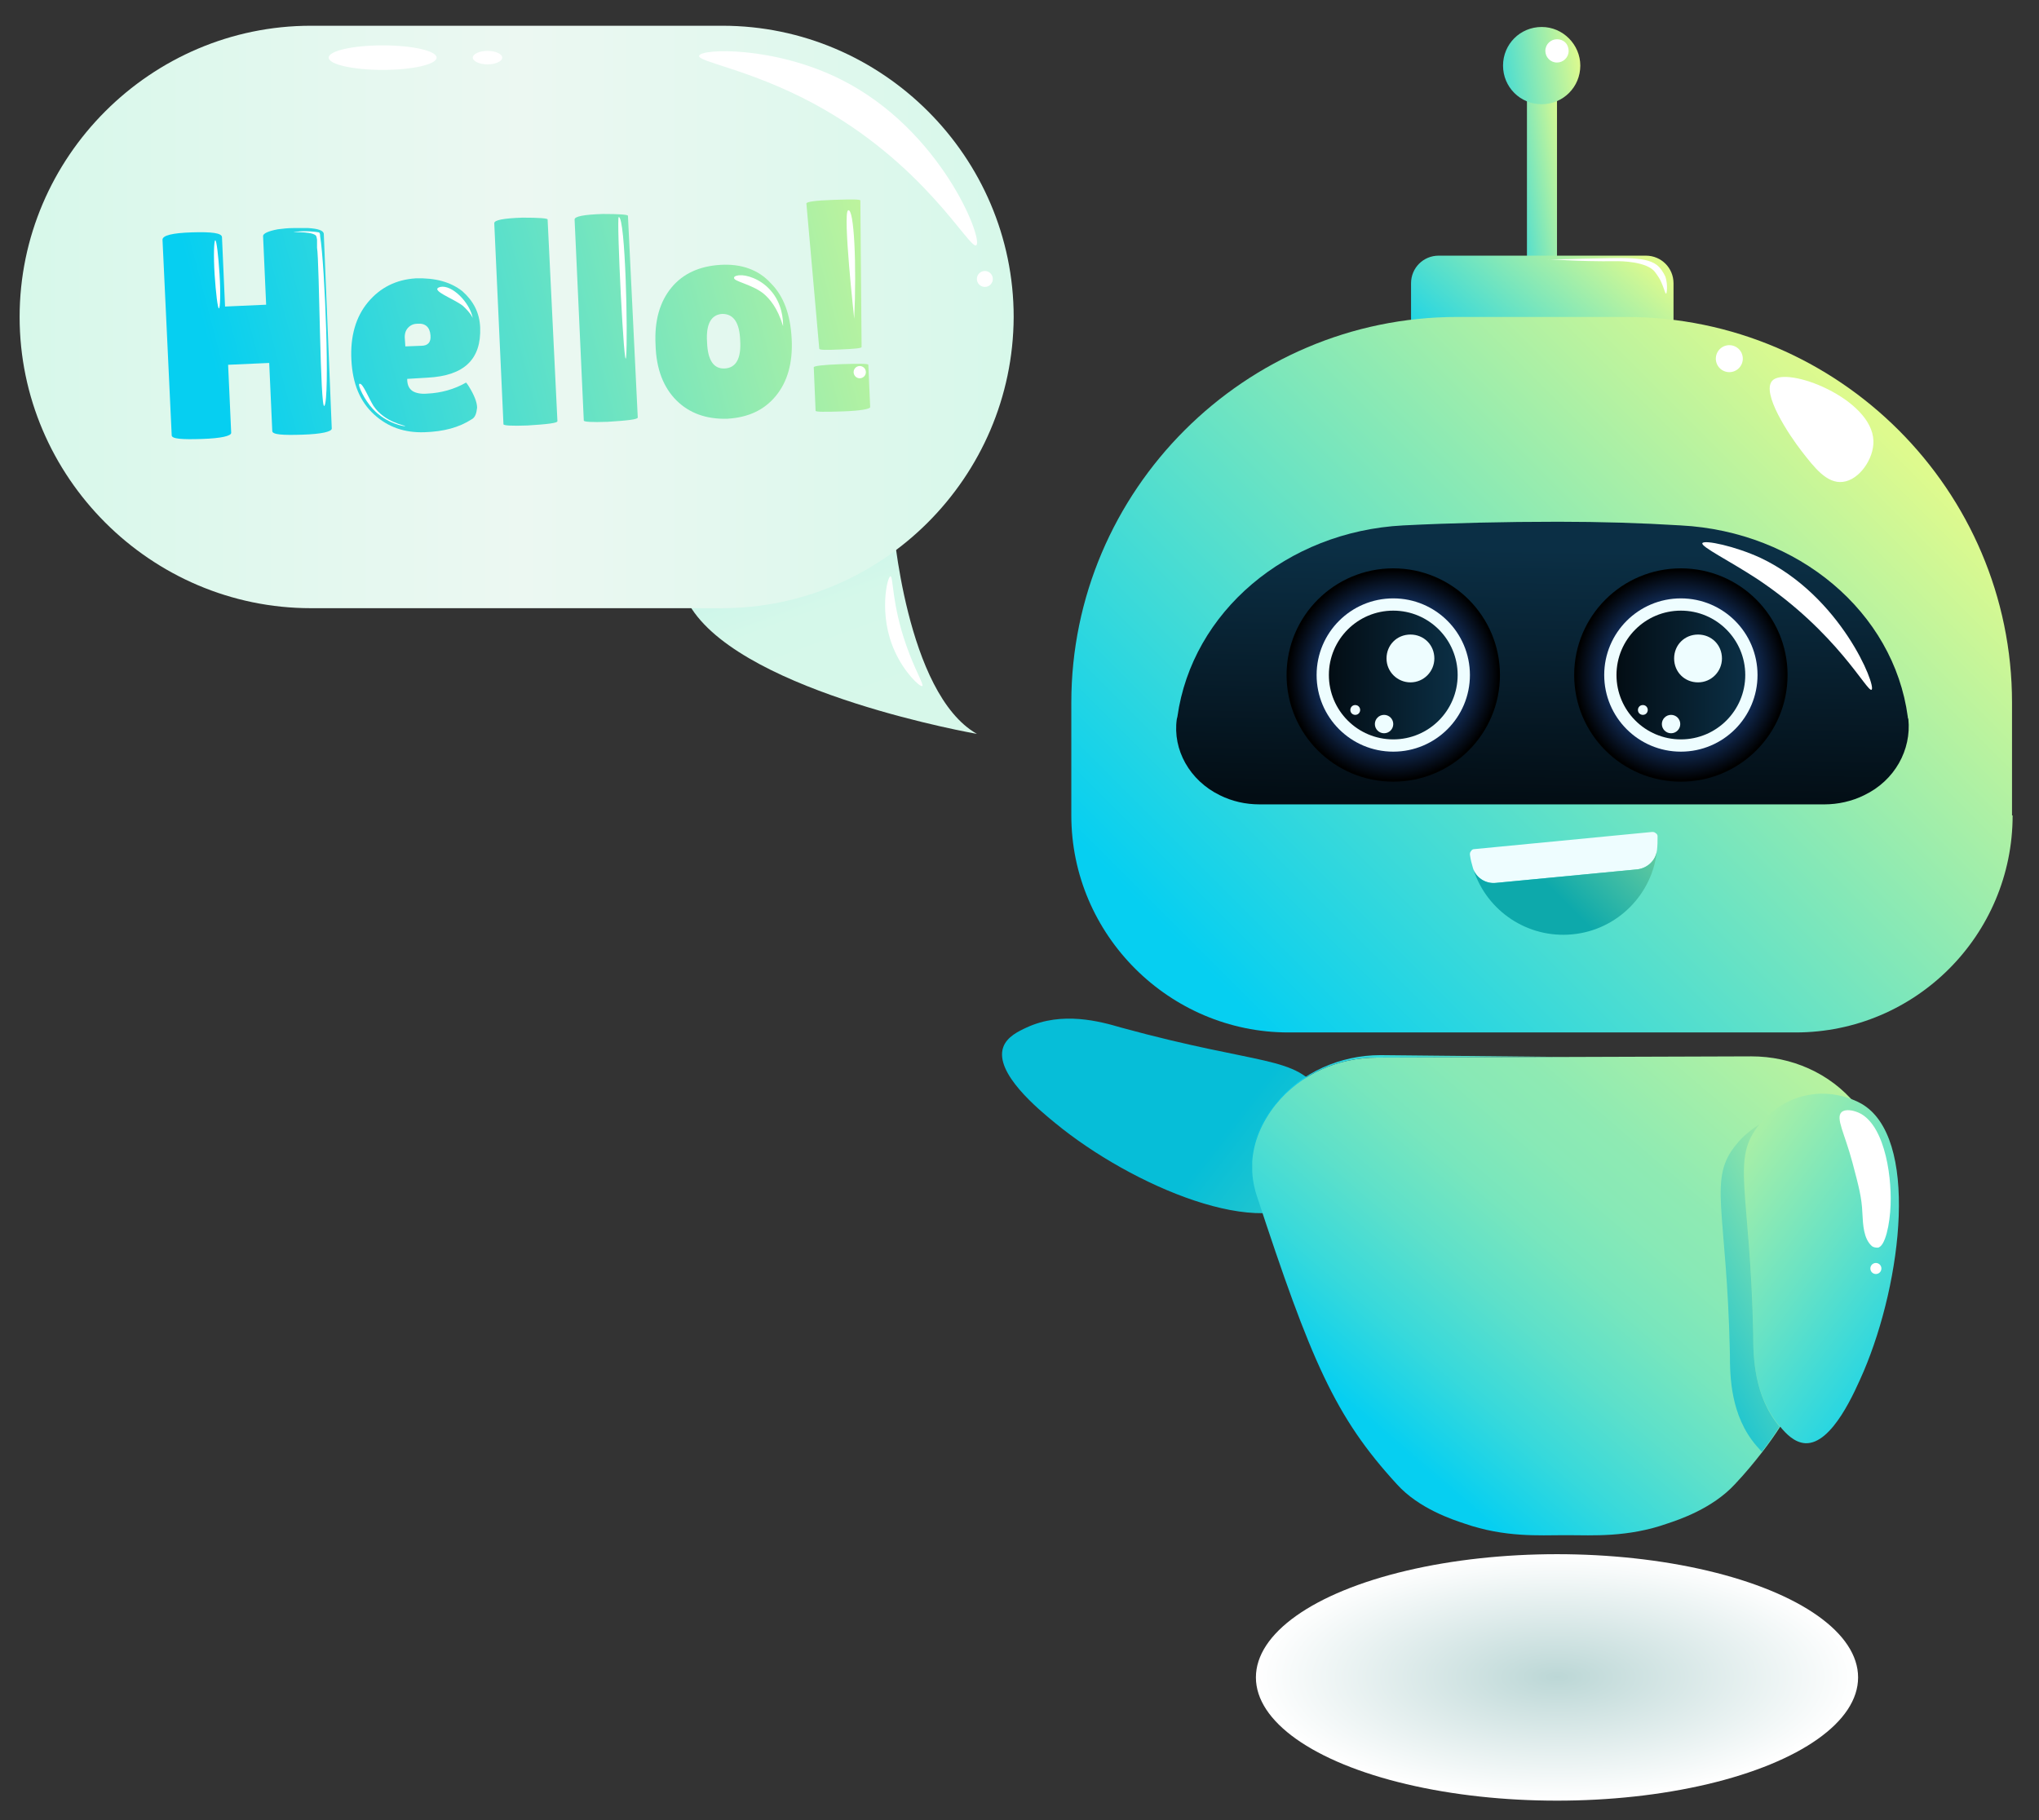 <?xml version="1.0" encoding="utf-8"?>
<!-- Generator: Adobe Illustrator 22.0.0, SVG Export Plug-In . SVG Version: 6.00 Build 0)  -->
<svg version="1.1" id="_x2014_ÎÓÈ_x5F_5" xmlns="http://www.w3.org/2000/svg" xmlns:xlink="http://www.w3.org/1999/xlink"
	 x="0px" y="0px" viewBox="0 0 332.5 296.9" style="enable-background:new 0 0 332.5 296.9;" xml:space="preserve">
<rect x="0" y="0" width="332.5" height="296.9" fill="#333333" stroke="none"/>
<style type="text/css">
	.st0{fill:url(#SVGID_1_);}
	.st1{fill:url(#SVGID_2_);}
	.st2{fill:url(#SVGID_3_);}
	.st3{fill:url(#SVGID_4_);}
	.st4{fill:url(#SVGID_5_);}
	.st5{fill:url(#SVGID_6_);}
	.st6{fill:url(#SVGID_7_);}
	.st7{fill:#EEFDFF;}
	.st8{fill:url(#SVGID_8_);}
	.st9{fill:url(#SVGID_9_);}
	.st10{fill:url(#SVGID_10_);}
	.st11{fill:url(#SVGID_11_);}
	.st12{fill:#FFFFFF;}
	.st13{fill:url(#SVGID_12_);}
	.st14{fill:url(#SVGID_13_);}
	.st15{fill:url(#SVGID_14_);}
	.st16{fill:url(#SVGID_15_);}
	.st17{fill:url(#SVGID_16_);}
	.st18{fill:url(#SVGID_17_);}
	.st19{fill:url(#SVGID_18_);}
	.st20{fill:url(#SVGID_19_);}
	.st21{fill:url(#SVGID_20_);}
	.st22{fill:url(#SVGID_21_);}
	.st23{fill:url(#SVGID_22_);}
	.st24{fill:url(#SVGID_23_);}
	.st25{fill:url(#SVGID_24_);}
</style>
<g>
	<linearGradient id="SVGID_1_" gradientUnits="userSpaceOnUse" x1="126.13" y1="82.794" x2="138.989" y2="117.698">
		<stop  offset="0" style="stop-color:#AEF0EB"/>
		<stop  offset="1.309597e-02" style="stop-color:#B0F0EB"/>
		<stop  offset="0.138" style="stop-color:#C2F4EB"/>
		<stop  offset="0.289" style="stop-color:#CEF6EA"/>
		<stop  offset="0.496" style="stop-color:#D5F8EA"/>
		<stop  offset="1" style="stop-color:#D7F8EA"/>
	</linearGradient>
	<path class="st0" d="M145.6,85.1c0,0,2.1,28,13.7,34.6c0,0-37.4-6.5-46.5-20.4C103.6,85.2,145.6,85.1,145.6,85.1z"/>
	
		<linearGradient id="SVGID_2_" gradientUnits="userSpaceOnUse" x1="111.088" y1="210.642" x2="189.985" y2="129.701" gradientTransform="matrix(0.112 0.994 -0.994 0.112 392.849 48.171)">
		<stop  offset="3.968250e-02" style="stop-color:#06BED8"/>
		<stop  offset="1" style="stop-color:#DEFA8E"/>
	</linearGradient>
	<path class="st1" d="M182.8,167.6c23,6.3,28.5,4.5,32.6,10.7c0.5,0.7,2.9,4.3,2.4,9c-0.4,3.7-2.4,6.6-3.7,7.8
		c-7.9,7.6-29.6-1.7-42-11.9c-2.7-2.2-10-8.2-8.5-12.4c0.6-1.7,2.5-2.6,3.8-3.2C173.2,164.9,179.4,166.6,182.8,167.6z"/>
	<linearGradient id="SVGID_3_" gradientUnits="userSpaceOnUse" x1="241.475" y1="30.399" x2="256.172" y2="28.256">
		<stop  offset="3.968250e-02" style="stop-color:#06CFF1"/>
		<stop  offset="1" style="stop-color:#DEFA8E"/>
	</linearGradient>
	<rect x="249" y="12.9" class="st2" width="4.9" height="32.1"/>
	<linearGradient id="SVGID_4_" gradientUnits="userSpaceOnUse" x1="237.727" y1="67.716" x2="263.808" y2="38.27">
		<stop  offset="3.968250e-02" style="stop-color:#06CFF1"/>
		<stop  offset="1" style="stop-color:#DEFA8E"/>
	</linearGradient>
	<path class="st3" d="M268.4,62.8h-33.8c-2.5,0-4.5-2-4.5-4.5V46.2c0-2.5,2-4.5,4.5-4.5h33.8c2.5,0,4.5,2,4.5,4.5v12.1
		C272.9,60.8,270.9,62.8,268.4,62.8z"/>
	<linearGradient id="SVGID_5_" gradientUnits="userSpaceOnUse" x1="199.951" y1="169.712" x2="303.3" y2="66.363">
		<stop  offset="3.968250e-02" style="stop-color:#06CFF1"/>
		<stop  offset="1" style="stop-color:#DEFA8E"/>
	</linearGradient>
	<path class="st4" d="M328.2,133c0,19.5-15.8,35.4-35.4,35.4h-82.7c-19.4,0-35.4-15.9-35.4-35.4v-18.4c0-34.6,28.3-62.9,62.9-62.9
		h27.6c34.6,0,62.9,28.3,62.9,62.9V133z"/>
	<linearGradient id="SVGID_6_" gradientUnits="userSpaceOnUse" x1="251.188" y1="131.056" x2="252.106" y2="89.722">
		<stop  offset="0" style="stop-color:#030D14"/>
		<stop  offset="1" style="stop-color:#0B2F45"/>
	</linearGradient>
	<path class="st5" d="M304,129.7L304,129.7c-2,1-4.3,1.5-6.5,1.5h-92.1c-2.3,0-4.5-0.5-6.5-1.5l0,0c-4.9-2.4-7.7-7.4-7-12.4l0.1-0.4
		c2.4-17.1,17.8-30.2,36.8-31.2c8-0.4,16.5-0.6,25.3-0.6c6.9,0,13.5,0.2,20,0.6c19.1,1,34.7,14.1,37,31.2c0,0.1,0,0.2,0.1,0.4
		C311.7,122.3,309,127.3,304,129.7z"/>
	<g>
		<radialGradient id="SVGID_7_" cx="227.198" cy="110.079" r="17.178" gradientUnits="userSpaceOnUse">
			<stop  offset="0.13" style="stop-color:#3280FC"/>
			<stop  offset="1" style="stop-color:#000000"/>
		</radialGradient>
		<circle class="st6" cx="227.2" cy="110.1" r="17.4"/>
		<g>
			<circle class="st7" cx="227.2" cy="110.1" r="12.5"/>
		</g>
		<g>
			<linearGradient id="SVGID_8_" gradientUnits="userSpaceOnUse" x1="216.734" y1="110.079" x2="237.663" y2="110.079">
				<stop  offset="0" style="stop-color:#030D14"/>
				<stop  offset="1" style="stop-color:#0B2F45"/>
			</linearGradient>
			<circle class="st8" cx="227.2" cy="110.1" r="10.5"/>
		</g>
		<g>
			<path class="st7" d="M233.9,107.4c0,2.1-1.7,3.9-3.9,3.9c-2.1,0-3.9-1.7-3.9-3.9s1.7-3.9,3.9-3.9
				C232.2,103.5,233.9,105.2,233.9,107.4z"/>
		</g>
		<g>
			<circle class="st7" cx="225.7" cy="118.1" r="1.5"/>
		</g>
		<g>
			<path class="st7" d="M221.8,115.8c0,0.4-0.3,0.8-0.8,0.8c-0.4,0-0.8-0.3-0.8-0.8c0-0.4,0.3-0.8,0.8-0.8
				C221.5,115,221.8,115.4,221.8,115.8z"/>
		</g>
	</g>
	<g>
		<radialGradient id="SVGID_9_" cx="274.091" cy="110.079" r="17.178" gradientUnits="userSpaceOnUse">
			<stop  offset="0.13" style="stop-color:#3280FC"/>
			<stop  offset="1" style="stop-color:#000000"/>
		</radialGradient>
		<circle class="st9" cx="274.1" cy="110.1" r="17.4"/>
		<g>
			<circle class="st7" cx="274.1" cy="110.1" r="12.5"/>
		</g>
		<g>
			<linearGradient id="SVGID_10_" gradientUnits="userSpaceOnUse" x1="263.626" y1="110.079" x2="284.555" y2="110.079">
				<stop  offset="0" style="stop-color:#030D14"/>
				<stop  offset="1" style="stop-color:#0B2F45"/>
			</linearGradient>
			<circle class="st10" cx="274.1" cy="110.1" r="10.5"/>
		</g>
		<g>
			<path class="st7" d="M280.8,107.4c0,2.1-1.7,3.9-3.9,3.9s-3.9-1.7-3.9-3.9s1.7-3.9,3.9-3.9S280.8,105.2,280.8,107.4z"/>
		</g>
		<g>
			<circle class="st7" cx="272.5" cy="118.1" r="1.5"/>
		</g>
		<g>
			<path class="st7" d="M268.7,115.8c0,0.4-0.3,0.8-0.8,0.8c-0.4,0-0.8-0.3-0.8-0.8c0-0.4,0.3-0.8,0.8-0.8
				C268.4,115,268.7,115.4,268.7,115.8z"/>
		</g>
	</g>
	<linearGradient id="SVGID_11_" gradientUnits="userSpaceOnUse" x1="238.247" y1="12.652" x2="257.696" y2="9.816">
		<stop  offset="3.968250e-02" style="stop-color:#06CFF1"/>
		<stop  offset="1" style="stop-color:#DEFA8E"/>
	</linearGradient>
	<path class="st11" d="M257.7,10.7c0,3.5-2.8,6.3-6.3,6.3c-3.5,0-6.3-2.8-6.3-6.3c0-3.5,2.8-6.3,6.3-6.3
		C254.9,4.4,257.7,7.3,257.7,10.7z"/>
	<path class="st12" d="M255.8,8.3c0,1.1-0.9,1.9-1.9,1.9c-1.1,0-1.9-0.9-1.9-1.9c0-1.1,0.9-1.9,1.9-1.9C255,6.4,255.8,7.2,255.8,8.3
		z"/>
	<path class="st12" d="M305.5,71.9c0.1,2.9-2.3,6.4-5,6.7c-2.6,0.3-4.6-2.3-6.7-5c-2.1-2.7-6.6-9.5-4.8-11.5
		C291.3,59.6,305.3,65,305.5,71.9z"/>
	<circle class="st12" cx="282" cy="58.5" r="2.2"/>
	<path class="st12" d="M305.2,112.5c-0.7,0.5-5.6-9.4-18.7-18.1c-4.6-3-9.1-5.2-8.9-5.8c0.3-0.6,5.4,0.5,9.5,2.4
		C300.2,97.2,306,111.9,305.2,112.5z"/>
	<path class="st12" d="M271.7,47.9c-0.2,0-0.3-0.9-1-2.3c0,0-0.4-0.7-0.8-1.2c-1.3-1.8-5.8-1.8-6.1-1.8c-6.9,0.1-11.4-0.4-11.4-0.3
		c0,0,3.3,0,5.6-0.1c6.7-0.1,10.7-0.5,12.5,1.3c0.7,0.7,1.1,1.7,1.1,1.7C272,46.5,271.8,47.9,271.7,47.9z"/>
	<path class="st7" d="M270.2,138.7c-0.2,1.7-1.6,2.9-3.2,3.1l-23,2.2c-1.7,0.2-3.3-0.8-3.8-2.4c-0.2-0.7-0.4-1.4-0.5-2.2
		c0-0.2,0-0.4,0.2-0.6c0.1-0.2,0.3-0.3,0.5-0.3l29-2.8c0.2,0,0.4,0,0.6,0.2c0.2,0.1,0.3,0.3,0.3,0.5
		C270.3,137.2,270.3,137.9,270.2,138.7z"/>
	<linearGradient id="SVGID_12_" gradientUnits="userSpaceOnUse" x1="250.831" y1="147.11" x2="280.754" y2="117.187">
		<stop  offset="7.142860e-02" style="stop-color:#0DA9AB"/>
		<stop  offset="1" style="stop-color:#DEFA8E"/>
	</linearGradient>
	<path class="st13" d="M270.2,138.7c-0.7,7.1-6.4,13-13.8,13.7c-7.3,0.7-13.9-3.8-16.1-10.5c0.6,1.4,2.1,2.3,3.7,2.1l23-2.2
		C268.7,141.6,270,140.3,270.2,138.7z"/>
	<linearGradient id="SVGID_13_" gradientUnits="userSpaceOnUse" x1="222.57" y1="237.914" x2="301.851" y2="145.335">
		<stop  offset="3.968250e-02" style="stop-color:#06CFF1"/>
		<stop  offset="4.075459e-02" style="stop-color:#06CFF1"/>
		<stop  offset="0.161" style="stop-color:#37D9DB"/>
		<stop  offset="0.275" style="stop-color:#5DE0CA"/>
		<stop  offset="0.379" style="stop-color:#78E6BD"/>
		<stop  offset="0.472" style="stop-color:#88E9B6"/>
		<stop  offset="0.542" style="stop-color:#8EEAB3"/>
		<stop  offset="0.8" style="stop-color:#B9F39F"/>
		<stop  offset="1" style="stop-color:#DEFA8E"/>
	</linearGradient>
	<path class="st14" d="M306.4,190.3c0,0.2,0,0.4,0,0.6c-0.1,1.9-0.5,3.4-0.7,4c-6.3,19.3-10.1,29.5-15.4,37.8
		c-0.9,1.4-1.9,2.8-2.9,4.1c-1.4,1.8-2.8,3.5-4.5,5.3c-3.7,4-9.2,5.8-11,6.4c-6.5,2.3-12.3,1.9-16.2,1.9h-0.7
		c-3.9,0-9.6,0.4-16.2-1.9c-1.8-0.6-7.4-2.4-11-6.4c-10.1-11-14-20.1-22.9-47.2c-0.2-0.6-0.6-2-0.7-3.8c0-0.5,0-1,0-1.6
		c0.2-3.2,1.5-6.4,3.8-9.3c4-5,10.2-7.7,16.6-7.7l30.8-0.1l30.2-0.1c6.5,0,12.8,2.7,17,7.8c2,2.4,3.3,5.1,3.7,7.8
		c0.1,0.4,0.1,0.8,0.2,1.2C306.4,189.4,306.4,189.9,306.4,190.3z"/>
	<linearGradient id="SVGID_14_" gradientUnits="userSpaceOnUse" x1="218.371" y1="191.76" x2="266.047" y2="136.086">
		<stop  offset="3.968250e-02" style="stop-color:#06CFF1"/>
		<stop  offset="1" style="stop-color:#DEFA8E"/>
	</linearGradient>
	<path class="st15" d="M255.3,172.4l-30.8,0.1c-6.4,0-12.6,2.8-16.6,7.7c-2.3,2.9-3.6,6.1-3.8,9.3c0.2-3.3,1.5-6.6,4-9.6
		c4.1-5,10.5-7.8,17-7.8L255.3,172.4z"/>
	
		<linearGradient id="SVGID_15_" gradientUnits="userSpaceOnUse" x1="364.163" y1="240.041" x2="429.38" y2="206.055" gradientTransform="matrix(-0.989 -0.15 -0.15 0.989 716.947 41.592)">
		<stop  offset="3.968250e-02" style="stop-color:#06CFF1"/>
		<stop  offset="7.336484e-02" style="stop-color:#0FD1ED"/>
		<stop  offset="0.415" style="stop-color:#67E2C5"/>
		<stop  offset="0.694" style="stop-color:#A7EFA7"/>
		<stop  offset="0.895" style="stop-color:#CFF795"/>
		<stop  offset="1" style="stop-color:#DEFA8E"/>
	</linearGradient>
	<path class="st16" d="M285.9,217.7c-0.4-23.9-3.7-28.6,1.1-34.3c0.5-0.7,3.3-4,7.9-4.8c3.7-0.7,7,0.5,8.6,1.4
		c9.5,5.4,6.7,28.9,0.4,43.7c-1.4,3.2-5.1,11.9-9.5,11.7c-1.8-0.1-3.2-1.6-4.1-2.7C286,227.7,285.9,221.3,285.9,217.7z"/>
	<linearGradient id="SVGID_16_" gradientUnits="userSpaceOnUse" x1="268.499" y1="219.88" x2="310.567" y2="197.957">
		<stop  offset="3.968250e-02" style="stop-color:#06BED8"/>
		<stop  offset="1" style="stop-color:#DEFA8E"/>
	</linearGradient>
	<path class="st17" d="M290.2,232.7c-0.9,1.4-1.9,2.8-2.9,4.1c-0.3-0.3-0.6-0.7-0.9-1c-4.2-4.9-4.3-11.3-4.3-14.9
		c-0.5-23.9-3.7-28.6,1.1-34.3c0.3-0.4,1.6-1.9,3.7-3.2c-4.7,5.7-1.5,10.4-1,34.2C285.9,221.3,286,227.7,290.2,232.7
		C290.2,232.7,290.2,232.7,290.2,232.7z"/>
	<path class="st12" d="M303.7,197.9c-0.1-2.6-0.6-4.4-1.6-8.2c-1.3-4.9-2.8-7.3-1.8-8.3c0.7-0.6,2-0.2,2.3-0.1
		c4.5,1.4,5.9,9.9,5.7,15.2c-0.1,3.2-0.9,6.9-2.1,7c-0.2,0-0.7,0-1-0.3C303.9,202,303.8,199.8,303.7,197.9z"/>
	<path class="st12" d="M306.8,206.9c0,0.5-0.4,0.9-0.9,0.9c-0.5,0-0.9-0.4-0.9-0.9s0.4-0.9,0.9-0.9
		C306.4,206,306.8,206.4,306.8,206.9z"/>
	
		<radialGradient id="SVGID_17_" cx="253.138" cy="144.965" r="48.488" gradientTransform="matrix(1.012 0 0 0.414 -2.267 213.496)" gradientUnits="userSpaceOnUse">
		<stop  offset="0" style="stop-color:#BCD7D6"/>
		<stop  offset="1" style="stop-color:#FFFFFF"/>
	</radialGradient>
	<ellipse class="st18" cx="253.9" cy="273.6" rx="49.1" ry="20.1"/>
	<linearGradient id="SVGID_18_" gradientUnits="userSpaceOnUse" x1="3.2" y1="51.753" x2="165.174" y2="51.753">
		<stop  offset="0" style="stop-color:#D7F8EA"/>
		<stop  offset="0.505" style="stop-color:#ECF8F2"/>
		<stop  offset="1" style="stop-color:#D7F8EA"/>
	</linearGradient>
	<path class="st19" d="M117.7,99.2H50.7c-26.1,0-47.5-21.4-47.5-47.5v0c0-26.1,21.4-47.5,47.5-47.5h67.1c26.1,0,47.5,21.4,47.5,47.5
		v0C165.2,77.9,143.8,99.2,117.7,99.2z"/>
	<g>
		
			<linearGradient id="SVGID_19_" gradientUnits="userSpaceOnUse" x1="29.143" y1="53.955" x2="159.889" y2="26.193" gradientTransform="matrix(0.999 -4.590000e-02 4.590000e-02 0.999 -2.85 4.926)">
			<stop  offset="3.968250e-02" style="stop-color:#06CFF1"/>
			<stop  offset="1" style="stop-color:#DEFA8E"/>
		</linearGradient>
		<path class="st20" d="M54.1,69.9c0,0.5-1.6,0.9-4.8,1c-3.2,0.1-4.9,0-4.9-0.6l-0.5-11.1l-6.7,0.3l0.5,11.1c0,0.5-1.6,0.9-4.8,1
			c-3.2,0.1-4.9,0-4.9-0.6l-1.5-31.9c0-0.7,1.6-1.1,4.8-1.2c3.2-0.1,4.9,0.1,4.9,0.8l0.5,11.3l6.7-0.3l-0.5-11.2
			c0-0.4,0.8-0.8,2.4-1.1c0.8-0.1,1.6-0.2,2.5-0.2l2.5,0c1.6,0.1,2.4,0.4,2.5,0.9L54.1,69.9z"/>
		
			<linearGradient id="SVGID_20_" gradientUnits="userSpaceOnUse" x1="31.352" y1="64.357" x2="162.1" y2="36.596" gradientTransform="matrix(0.999 -4.590000e-02 4.590000e-02 0.999 -2.85 4.926)">
			<stop  offset="3.968250e-02" style="stop-color:#06CFF1"/>
			<stop  offset="1" style="stop-color:#DEFA8E"/>
		</linearGradient>
		<path class="st21" d="M76.9,68.4c-2,1.3-4.5,2-7.7,2.1c-3.2,0.1-5.9-0.8-8.2-2.9c-2.3-2.1-3.5-5-3.7-8.9c-0.2-3.8,0.7-7,2.7-9.4
			c2-2.4,4.6-3.7,7.8-3.9c3.2-0.1,5.7,0.6,7.6,2.1c1.8,1.6,2.8,3.5,2.9,5.9c0.2,5.2-2.6,7.9-8.6,8.2l-3.3,0.2c0,1,0.3,1.6,0.9,2
			c0.5,0.3,1.3,0.5,2.4,0.4c2.2-0.1,4.4-0.7,6.3-1.8c0,0,0.2,0.2,0.5,0.7c0.8,1.3,1.3,2.5,1.3,3.4C77.7,67.4,77.5,68.1,76.9,68.4z
			 M70.2,54.7c-0.1-1.3-0.8-2-2.1-1.9c-0.6,0-1.1,0.2-1.5,0.6c-0.4,0.4-0.6,0.9-0.6,1.6l0.1,1.5l2.6-0.1
			C69.8,56.4,70.3,55.8,70.2,54.7z"/>
		
			<linearGradient id="SVGID_21_" gradientUnits="userSpaceOnUse" x1="31.109" y1="63.207" x2="161.853" y2="35.447" gradientTransform="matrix(0.999 -4.590000e-02 4.590000e-02 0.999 -2.85 4.926)">
			<stop  offset="3.968250e-02" style="stop-color:#06CFF1"/>
			<stop  offset="1" style="stop-color:#DEFA8E"/>
		</linearGradient>
		<path class="st22" d="M90.9,68.7c0,0.3-1.6,0.5-4.9,0.7c-2.6,0.1-3.9,0-3.9-0.2l-1.5-32.8c0-0.5,1.5-0.8,4.6-0.9
			c2.7,0,4.1,0.1,4.1,0.3L90.9,68.7z"/>
		
			<linearGradient id="SVGID_22_" gradientUnits="userSpaceOnUse" x1="31.676" y1="65.872" x2="162.419" y2="38.111" gradientTransform="matrix(0.999 -4.590000e-02 4.590000e-02 0.999 -2.85 4.926)">
			<stop  offset="3.968250e-02" style="stop-color:#06CFF1"/>
			<stop  offset="1" style="stop-color:#DEFA8E"/>
		</linearGradient>
		<path class="st23" d="M104,68.1c0,0.3-1.6,0.5-4.9,0.7c-2.6,0.1-3.9,0-3.9-0.2l-1.5-32.8c0-0.5,1.5-0.8,4.6-0.9
			c2.7,0,4.1,0.1,4.1,0.3L104,68.1z"/>
		
			<linearGradient id="SVGID_23_" gradientUnits="userSpaceOnUse" x1="33.469" y1="74.329" x2="164.217" y2="46.568" gradientTransform="matrix(0.999 -4.590000e-02 4.590000e-02 0.999 -2.85 4.926)">
			<stop  offset="3.968250e-02" style="stop-color:#06CFF1"/>
			<stop  offset="1" style="stop-color:#DEFA8E"/>
		</linearGradient>
		<path class="st24" d="M110.3,65.3c-2.1-2.1-3.3-5.1-3.4-9.1c-0.2-3.9,0.7-7,2.6-9.3c1.9-2.3,4.6-3.5,8-3.7c3.4-0.2,6.2,0.8,8.2,3
			c2.1,2.1,3.2,5.1,3.4,9.1c0.2,3.9-0.7,7-2.6,9.3c-1.9,2.3-4.5,3.5-7.9,3.7C115.2,68.4,112.4,67.4,110.3,65.3z M117.8,51.2
			c-1.8,0.1-2.7,1.6-2.5,4.6c0.1,3,1.1,4.4,2.9,4.3c1.8-0.1,2.7-1.6,2.5-4.6C120.6,52.6,119.6,51.2,117.8,51.2z"/>
		
			<linearGradient id="SVGID_24_" gradientUnits="userSpaceOnUse" x1="33.275" y1="73.396" x2="164.018" y2="45.635" gradientTransform="matrix(0.999 -4.590000e-02 4.590000e-02 0.999 -2.85 4.926)">
			<stop  offset="3.968250e-02" style="stop-color:#06CFF1"/>
			<stop  offset="1" style="stop-color:#DEFA8E"/>
		</linearGradient>
		<path class="st25" d="M132.7,59.9c0-0.2,1.5-0.4,4.4-0.5c3-0.1,4.5-0.1,4.5,0.1l0.3,6.9c0,0.3-1.5,0.6-4.4,0.7
			c-3,0.1-4.5,0.1-4.5-0.1L132.7,59.9z M140.5,56.6c0,0.2-1.1,0.3-3.4,0.4c-2.3,0.1-3.4,0.1-3.5-0.1l-2.1-23.7
			c0-0.3,1.5-0.5,4.4-0.6c2.9-0.1,4.4-0.1,4.4,0.1L140.5,56.6z"/>
	</g>
	<path class="st12" d="M139.3,52c0,0-1.9-17.2-1-17.7C139.3,33.9,139.7,43.3,139.3,52z"/>
	<path class="st12" d="M141.2,60.7c0,0.6-0.5,1-1,1c-0.6,0-1-0.5-1-1c0-0.6,0.5-1,1-1C140.7,59.7,141.2,60.1,141.2,60.7z"/>
	<path class="st12" d="M127.7,53.2c0-1-0.1-3.7-2.1-5.9c-1.7-1.9-4-2.5-5-2.4c-0.2,0-0.9,0.1-0.9,0.4c-0.1,0.6,2.7,1,4.7,2.5
		C125.5,48.7,126.8,50.2,127.7,53.2z"/>
	<path class="st12" d="M100.9,35.4c1.1,0,1.5,19.3,1.2,22.8C101.8,61.6,100.5,35.4,100.9,35.4z"/>
	<path class="st12" d="M77.1,51.9c-0.5-2.6-3.4-5.5-5.3-5.1c-1.9,0.5,2.2,1.9,3.7,3.1C76.9,51.2,77.1,51.9,77.1,51.9z"/>
	<path class="st12" d="M60.8,66.7c2.2,2.4,5.2,2.9,5.3,2.8c0-0.1-3.4-0.6-5.2-3.3c-0.8-1.3-1.7-3.6-2.2-3.6c0,0,0,0-0.1,0
		C58.3,62.8,59.4,65.2,60.8,66.7z"/>
	<path class="st12" d="M52.9,66.2c-0.7,0.9-0.8-23.4-1.2-25.8c0,0,0,0,0-0.2c0-0.2,0-0.5,0-1.1c0-0.1-0.1-0.6-0.2-0.7
		c-0.9-0.8-4.9-0.4-3.2-0.6c1.5-0.2,3.2,0,3.7,0.1c0.2,0.1,0.2,0.4,0.2,0.6C53,43.4,53.8,65,52.9,66.2z"/>
</g>
<path class="st12" d="M159.2,40c-1.1,0.8-8.4-13.4-26.7-23.2c-10.3-5.5-18.7-6.7-18.5-7.7c0.3-1.2,12.3-1.6,23.2,3.9
	C153.5,21.2,160.4,39.1,159.2,40z"/>
<circle class="st12" cx="160.6" cy="45.5" r="1.3"/>
<ellipse class="st12" cx="62.4" cy="9.4" rx="8.8" ry="2"/>
<path class="st12" d="M81.9,9.4c0,0.6-1.1,1.1-2.4,1.1s-2.4-0.5-2.4-1.1c0-0.6,1.1-1.1,2.4-1.1S81.9,8.8,81.9,9.4z"/>
<path class="st12" d="M35.8,44.7c0.2,3.1,0.1,5.6-0.1,5.6c-0.2,0-0.5-2.5-0.7-5.5c-0.2-3.1-0.1-5.6,0.1-5.6
	C35.3,39.1,35.6,41.6,35.8,44.7z"/>
<path class="st12" d="M147.8,105.3c1.4,4,2.9,6.4,2.6,6.6c-0.4,0.2-3-2.3-4.5-5.7c-2.7-5.9-1.2-12.2-0.7-12.2
	C145.7,94,145.4,98.5,147.8,105.3z"/>
</svg>
